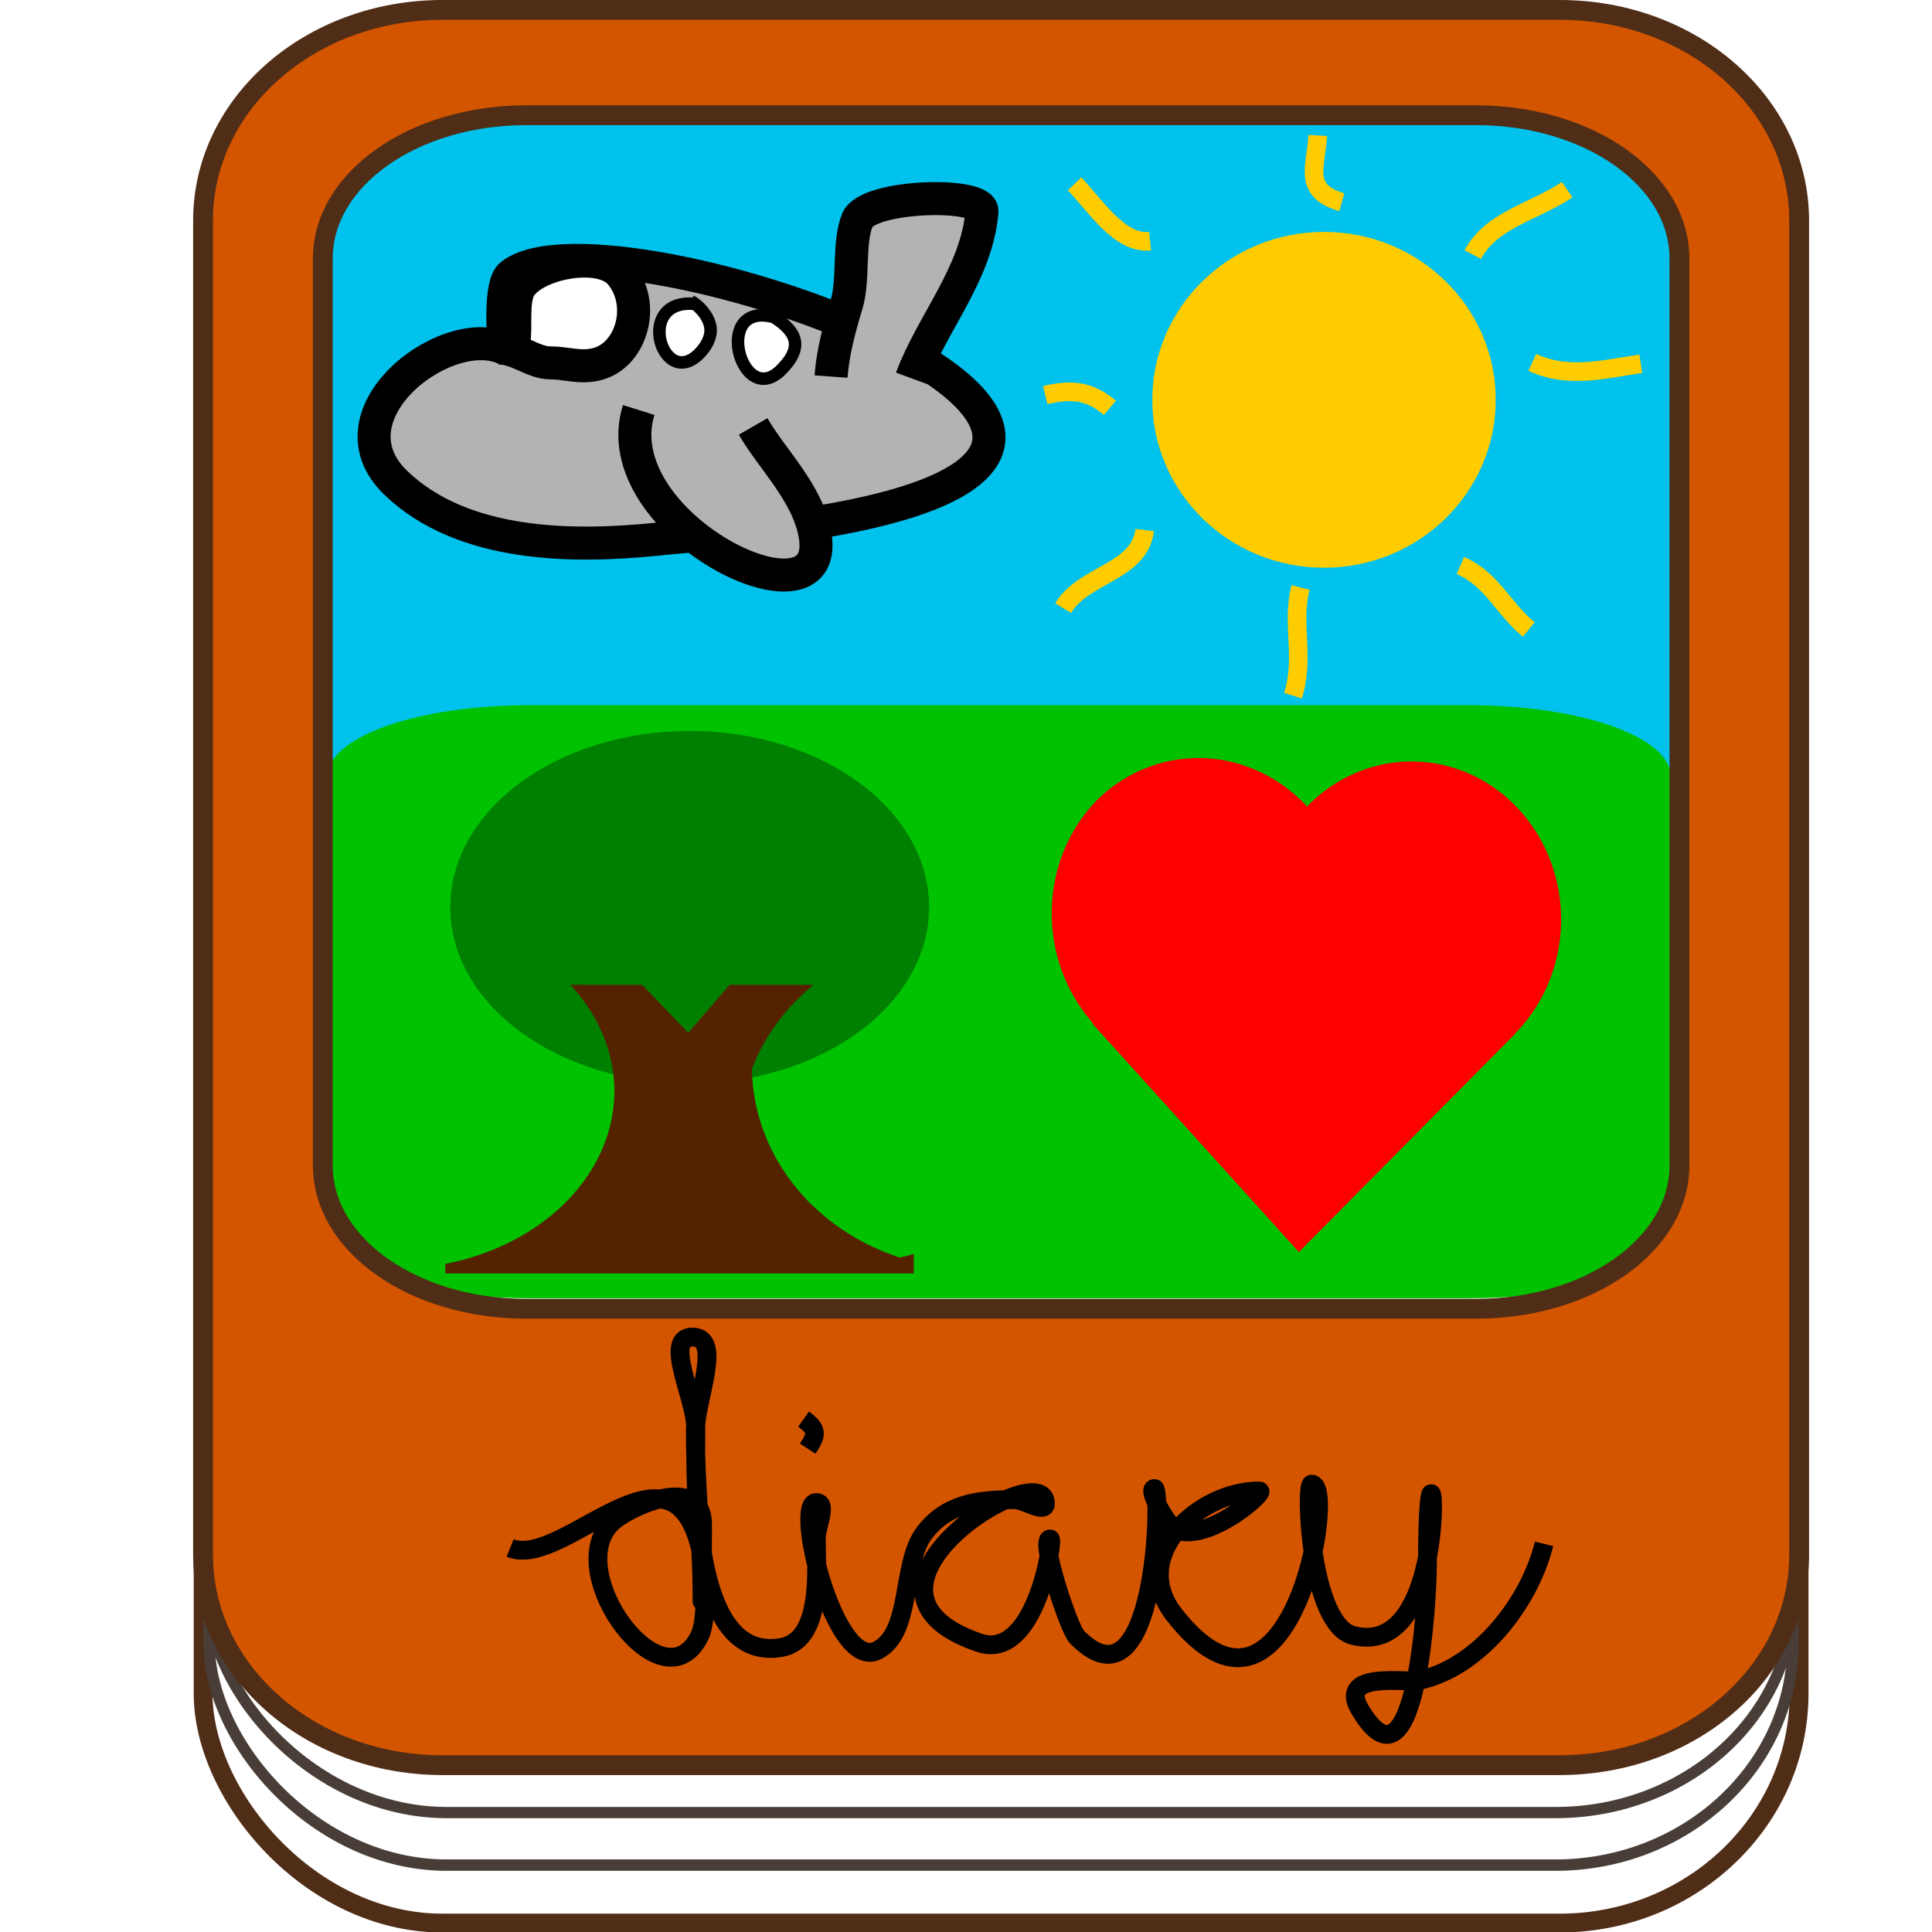 <?xml version="1.0" encoding="UTF-8" standalone="no"?>
<svg
   width="27.5mm"
   height="27.5mm"
   viewBox="0 0 27.5 27.5"
   version="1.1"
   id="svg8"
   inkscape:version="1.2.1 (9c6d41e410, 2022-07-14, custom)"
   sodipodi:docname="logo.svg"
   xmlns:inkscape="http://www.inkscape.org/namespaces/inkscape"
   xmlns:sodipodi="http://sodipodi.sourceforge.net/DTD/sodipodi-0.dtd"
   xmlns="http://www.w3.org/2000/svg"
   xmlns:svg="http://www.w3.org/2000/svg"
   xmlns:rdf="http://www.w3.org/1999/02/22-rdf-syntax-ns#"
   xmlns:cc="http://creativecommons.org/ns#"
   xmlns:dc="http://purl.org/dc/elements/1.1/">
  <defs
     id="defs2">
    <inkscape:perspective
       sodipodi:type="inkscape:persp3d"
       inkscape:vp_x="0 : -121.00001 : 1"
       inkscape:vp_y="0 : 1000 : 0"
       inkscape:vp_z="210.00001 : -121.00001 : 1"
       inkscape:persp3d-origin="105.00001 : -170.50001 : 1"
       id="perspective1273" />
    <filter
       inkscape:collect="always"
       style="color-interpolation-filters:sRGB"
       id="filter1076"
       x="-0"
       width="1"
       y="-0"
       height="1">
      <feGaussianBlur
         inkscape:collect="always"
         stdDeviation="0.001"
         id="feGaussianBlur1078" />
    </filter>
  </defs>
  <sodipodi:namedview
     id="base"
     pagecolor="#ffffff"
     bordercolor="#666666"
     borderopacity="1.0"
     inkscape:pageopacity="0.0"
     inkscape:pageshadow="2"
     inkscape:zoom="10.635819"
     inkscape:cx="29.146793"
     inkscape:cy="51.194931"
     inkscape:document-units="mm"
     inkscape:current-layer="layer1"
     inkscape:document-rotation="0"
     showgrid="false"
     inkscape:snap-global="false"
     inkscape:window-width="1778"
     inkscape:window-height="1388"
     inkscape:window-x="0"
     inkscape:window-y="0"
     inkscape:window-maximized="1"
     fit-margin-top="0"
     fit-margin-left="0"
     fit-margin-right="0"
     fit-margin-bottom="0"
     inkscape:showpageshadow="2"
     inkscape:pagecheckerboard="0"
     inkscape:deskcolor="#d1d1d1" />
  <g
     inkscape:label="Book Back"
     inkscape:groupmode="layer"
     id="layer1"
     transform="translate(0.132,0.132)">
    <rect
       style="fill:#ffffff;fill-rule:evenodd;stroke:#502d16;stroke-width:0.268;stroke-miterlimit:4;stroke-dasharray:none;stroke-opacity:1"
       id="rect20-6"
       width="22.717"
       height="27.232"
       x="2.759"
       y="0.009"
       rx="3.408"
       ry="3.268" />
    <rect
       style="fill:none;fill-rule:evenodd;stroke:#483e37;stroke-width:0.16;stroke-miterlimit:4;stroke-dasharray:none;stroke-opacity:1"
       id="rect20-6-2"
       width="22.547"
       height="25.584"
       x="2.844"
       y="0.084"
       rx="3.382"
       ry="3.07" />
    <rect
       style="fill:none;fill-rule:evenodd;stroke:#483e37;stroke-width:0.162;stroke-miterlimit:4;stroke-dasharray:none;stroke-opacity:1"
       id="rect20-6-2-9-1"
       width="22.545"
       height="26.331"
       x="2.845"
       y="0.085"
       rx="3.382"
       ry="3.16" />
  </g>
  <g
     inkscape:groupmode="layer"
     id="layer5"
     inkscape:label="Cover Image Background"
     style="display:inline;filter:url(#filter1076)"
     transform="translate(0.132,0.132)">
    <path
       id="rect20-6-6-2-3"
       style="fill:#00c2ec;fill-opacity:1;fill-rule:evenodd;stroke:none;stroke-width:0.182;stroke-miterlimit:4;stroke-dasharray:none;stroke-opacity:1"
       d="M 7.424,1.229 H 20.808 c 1.589,0 2.868,0.661 2.868,1.483 v 9.392 c 0,0.822 -1.279,1.483 -2.868,1.483 H 7.424 c -1.589,0 -2.868,-0.661 -2.868,-1.483 V 2.712 c 0,-0.822 1.279,-1.483 2.868,-1.483 z" />
    <path
       id="rect20-6-6-2-3-6"
       style="display:inline;fill:#00c200;fill-opacity:1;fill-rule:evenodd;stroke:none;stroke-width:0.15;stroke-miterlimit:4;stroke-dasharray:none;stroke-opacity:1"
       d="M 7.398,9.906 H 20.781 c 1.589,0 2.868,0.452 2.868,1.013 v 6.415 c 0,0.561 -1.279,1.013 -2.868,1.013 H 7.398 c -1.589,0 -2.868,-0.452 -2.868,-1.013 v -6.415 c 0,-0.561 1.279,-1.013 2.868,-1.013 z" />
  </g>
  <g
     inkscape:groupmode="layer"
     id="layer2"
     inkscape:label="Book Front"
     transform="translate(0.132,0.132)">
    <path
       id="rect20-6-6"
       style="fill:#d45500;fill-rule:evenodd;stroke:#502d16;stroke-width:0.282;stroke-opacity:1"
       d="m 6.166,0.009 c -1.888,0 -3.408,1.337 -3.408,2.998 V 21.995 c 0,1.661 1.52,2.998 3.408,2.998 H 22.069 c 1.888,0 3.408,-1.337 3.408,-2.998 V 3.007 c 0,-1.661 -1.52,-2.998 -3.408,-2.998 z M 7.359,1.508 h 13.518 c 1.605,0 2.896,0.909 2.896,2.039 V 16.458 c 0,1.129 -1.292,2.039 -2.896,2.039 H 7.359 c -1.605,0 -2.896,-0.909 -2.896,-2.039 V 3.547 c 0,-1.129 1.292,-2.039 2.896,-2.039 z" />
  </g>
  <g
     inkscape:groupmode="layer"
     id="layer4"
     inkscape:label="Cover Text"
     transform="translate(0.132,0.132)">
    <path
       style="fill:none;stroke:#000000;stroke-width:0.268px;stroke-linecap:butt;stroke-linejoin:miter;stroke-opacity:1"
       d="m 7.129,21.902 c 0.758,0.306 2.285,-1.717 2.705,-0.007 0.069,0.282 0.115,1.008 -0.007,1.257 -0.515,1.05 -1.96,-0.889 -1.261,-1.602 0.217,-0.221 1.302,-0.729 1.302,0.021 0,0.341 -0.007,1.362 -0.007,1.022 0,-0.778 -0.095,-1.568 -0.095,-2.347 0,-0.449 0.398,-1.346 -0.041,-1.346 -0.426,0 0.047,0.87 0.047,1.305 0,0.757 -0.078,3.332 1.213,3.114 0.597,-0.101 0.502,-1.109 0.502,-1.553 0,-0.17 0.167,-0.511 0,-0.511 -0.328,0 0.267,2.411 0.868,2.106 0.502,-0.255 0.335,-1.218 0.664,-1.664 0.323,-0.438 0.795,-0.483 1.288,-0.483 0.148,0 0.441,0.207 0.441,0.055 0,-0.712 -3.161,1.229 -0.942,1.982 0.802,0.272 1.067,-1.478 1.01,-1.478 -0.158,0 0.266,1.279 0.38,1.395 1.136,1.157 1.209,-2.113 1.105,-2.113 -0.115,0 0.185,0.548 0.319,0.594 0.474,0.162 1.284,-0.559 1.173,-0.559 -0.863,0 -1.873,0.92 -1.207,1.767 1.64,2.085 2.323,-1.864 1.952,-1.864 -0.096,0 -0.022,1.999 0.59,2.154 1.545,0.392 1.058,-3.914 1.058,-1.001 0,0.464 -0.156,3.419 -0.963,2.051 -0.322,-0.547 0.67,-0.376 0.827,-0.407 0.871,-0.177 1.592,-1.115 1.796,-1.947"
       id="path1121" />
    <path
       style="fill:none;stroke:#000000;stroke-width:0.265px;stroke-linecap:butt;stroke-linejoin:miter;stroke-opacity:1"
       d="m 11.306,20.068 c 0.212,0.152 0.182,0.231 0.059,0.42"
       id="path1124" />
  </g>
  <g
     inkscape:groupmode="layer"
     id="layer3"
     inkscape:label="Cover Image"
     transform="translate(0.132,0.132)">
    <ellipse
       style="fill:#ffcc00;stroke-width:0.34"
       id="path40"
       cx="18.714"
       cy="5.559"
       rx="2.444"
       ry="2.39" />
    <ellipse
       style="fill:#008000;stroke-width:0.255"
       id="path44"
       cx="9.685"
       cy="12.781"
       rx="3.408"
       ry="2.509" />
    <path
       id="rect1188"
       style="fill:#552200;fill-opacity:1;stroke:none;stroke-width:0.176;stroke-miterlimit:4;stroke-dasharray:none;stroke-opacity:1"
       d="m 7.986,13.886 a 3.163,2.533 0 0 1 0.626,1.554 3.163,2.533 0 0 1 -2.106,2.347 3.163,2.533 0 0 1 -0.3,0.071 v 0.136 h 6.669 v -0.277 a 3.163,2.896 0 0 1 -0.199,0.05 3.163,2.896 0 0 1 -2.106,-2.683 3.163,2.896 0 0 1 0.878,-1.198 H 10.253 L 9.665,14.568 9.009,13.886 Z" />
    <path
       id="rect1275"
       style="fill:#ff0000;fill-opacity:1;stroke:none;stroke-width:0.183;stroke-miterlimit:4;stroke-dasharray:none;stroke-opacity:1"
       d="m 15.49,11.25 a 2.265,2.139 83.651 0 0 -0.066,3.181 l -0.007,0.007 2.939,3.252 3.078,-3.106 -0.003,-0.003 a 2.128,2.249 0 0 0 0.598,-2.155 2.128,2.249 0 0 0 -1.469,-1.628 2.128,2.249 0 0 0 -2.069,0.531 l 0.003,0.003 -0.018,0.019 A 2.265,2.139 83.651 0 0 15.49,11.25 Z" />
    <path
       style="fill:#b3b3b3;stroke:#000000;stroke-width:0.47px;stroke-linecap:butt;stroke-linejoin:miter;stroke-opacity:1"
       d="M 7.11,4.86 C 6.304,4.378 4.465,5.743 5.502,6.741 6.461,7.663 8.039,7.663 9.215,7.543 9.889,7.474 10.571,7.441 11.242,7.343 18.687,6.249 8.542,2.686 7.145,3.781 6.975,3.915 7.032,4.641 7.046,4.902"
       id="path1305" />
    <path
       style="fill:#b3b3b3;stroke:#000000;stroke-width:0.47px;stroke-linecap:butt;stroke-linejoin:miter;stroke-opacity:1"
       d="M 8.959,5.704 C 8.447,7.335 11.717,8.938 11.47,7.485 11.368,6.888 10.857,6.405 10.588,5.938"
       id="path1307" />
    <path
       style="fill:#b3b3b3;stroke:#000000;stroke-width:0.47px;stroke-linecap:butt;stroke-linejoin:miter;stroke-opacity:1"
       d="m 11.697,5.228 c 0.025,-0.345 0.121,-0.7 0.221,-1.028 0.108,-0.356 0.02,-0.882 0.156,-1.204 0.151,-0.356 1.794,-0.398 1.771,-0.117 -0.071,0.879 -0.717,1.598 -1.003,2.374"
       id="path1309" />
    <path
       style="fill:#ffffff;stroke:#000000;stroke-width:0.47px;stroke-linecap:butt;stroke-linejoin:miter;stroke-opacity:1"
       d="m 6.953,4.824 c 0.256,-0.019 0.5,0.209 0.746,0.209 0.231,0 0.419,0.077 0.655,0.021 C 8.857,4.936 9.071,4.199 8.697,3.76 8.411,3.423 7.464,3.613 7.263,3.965 7.155,4.156 7.22,4.541 7.179,4.764"
       id="path1315" />
    <path
       style="fill:#ffffff;stroke:#000000;stroke-width:0.178;stroke-linecap:butt;stroke-linejoin:miter;stroke-miterlimit:4;stroke-dasharray:none;stroke-opacity:1"
       d="M 9.778,4.196 C 8.863,4.089 9.313,5.501 9.86,4.859 9.935,4.771 10.005,4.637 9.977,4.508 9.944,4.352 9.814,4.217 9.7,4.153"
       id="path1323" />
    <path
       style="fill:#ffffff;stroke:#000000;stroke-width:0.178;stroke-linecap:butt;stroke-linejoin:miter;stroke-miterlimit:4;stroke-dasharray:none;stroke-opacity:1"
       d="m 10.977,4.412 c -1.017,-0.377 -0.57,1.335 0.024,0.706 0.085,-0.09 0.184,-0.207 0.184,-0.351 0,-0.214 -0.264,-0.363 -0.386,-0.44"
       id="path1325" />
    <path
       style="fill:none;stroke:#ffcc00;stroke-width:0.265px;stroke-linecap:butt;stroke-linejoin:miter;stroke-opacity:1"
       d="M 20.832,3.492 C 21.094,2.994 21.717,2.878 22.175,2.568"
       id="path1337" />
    <path
       style="fill:none;stroke:#ffcc00;stroke-width:0.265px;stroke-linecap:butt;stroke-linejoin:miter;stroke-opacity:1"
       d="m 21.678,5.026 c 0.511,0.236 1,0.1 1.545,0.02"
       id="path1339" />
    <path
       style="fill:none;stroke:#ffcc00;stroke-width:0.265px;stroke-linecap:butt;stroke-linejoin:miter;stroke-opacity:1"
       d="m 20.655,7.918 c 0.452,0.194 0.614,0.621 0.974,0.91"
       id="path1341" />
    <path
       style="fill:none;stroke:#ffcc00;stroke-width:0.265px;stroke-linecap:butt;stroke-linejoin:miter;stroke-opacity:1"
       d="m 18.38,8.231 c -0.135,0.528 0.066,0.975 -0.107,1.539"
       id="path1345" />
    <path
       style="fill:none;stroke:#ffcc00;stroke-width:0.265px;stroke-linecap:butt;stroke-linejoin:miter;stroke-opacity:1"
       d="M 16.238,3.301 C 15.804,3.347 15.459,2.792 15.163,2.485"
       id="path1349" />
    <path
       style="fill:none;stroke:#ffcc00;stroke-width:0.265px;stroke-linecap:butt;stroke-linejoin:miter;stroke-opacity:1"
       d="M 18.968,2.746 C 18.404,2.585 18.6,2.24 18.625,1.796"
       id="path1357" />
    <path
       style="fill:none;stroke:#ffcc00;stroke-width:0.265px;stroke-linecap:butt;stroke-linejoin:miter;stroke-opacity:1"
       d="M 15.666,5.673 C 15.369,5.419 15.097,5.408 14.746,5.492"
       id="path1361" />
    <path
       style="fill:none;stroke:#ffcc00;stroke-width:0.265px;stroke-linecap:butt;stroke-linejoin:miter;stroke-opacity:1"
       d="m 16.162,7.413 c -0.075,0.602 -0.865,0.622 -1.162,1.111"
       id="path1363" />
  </g>
</svg>
